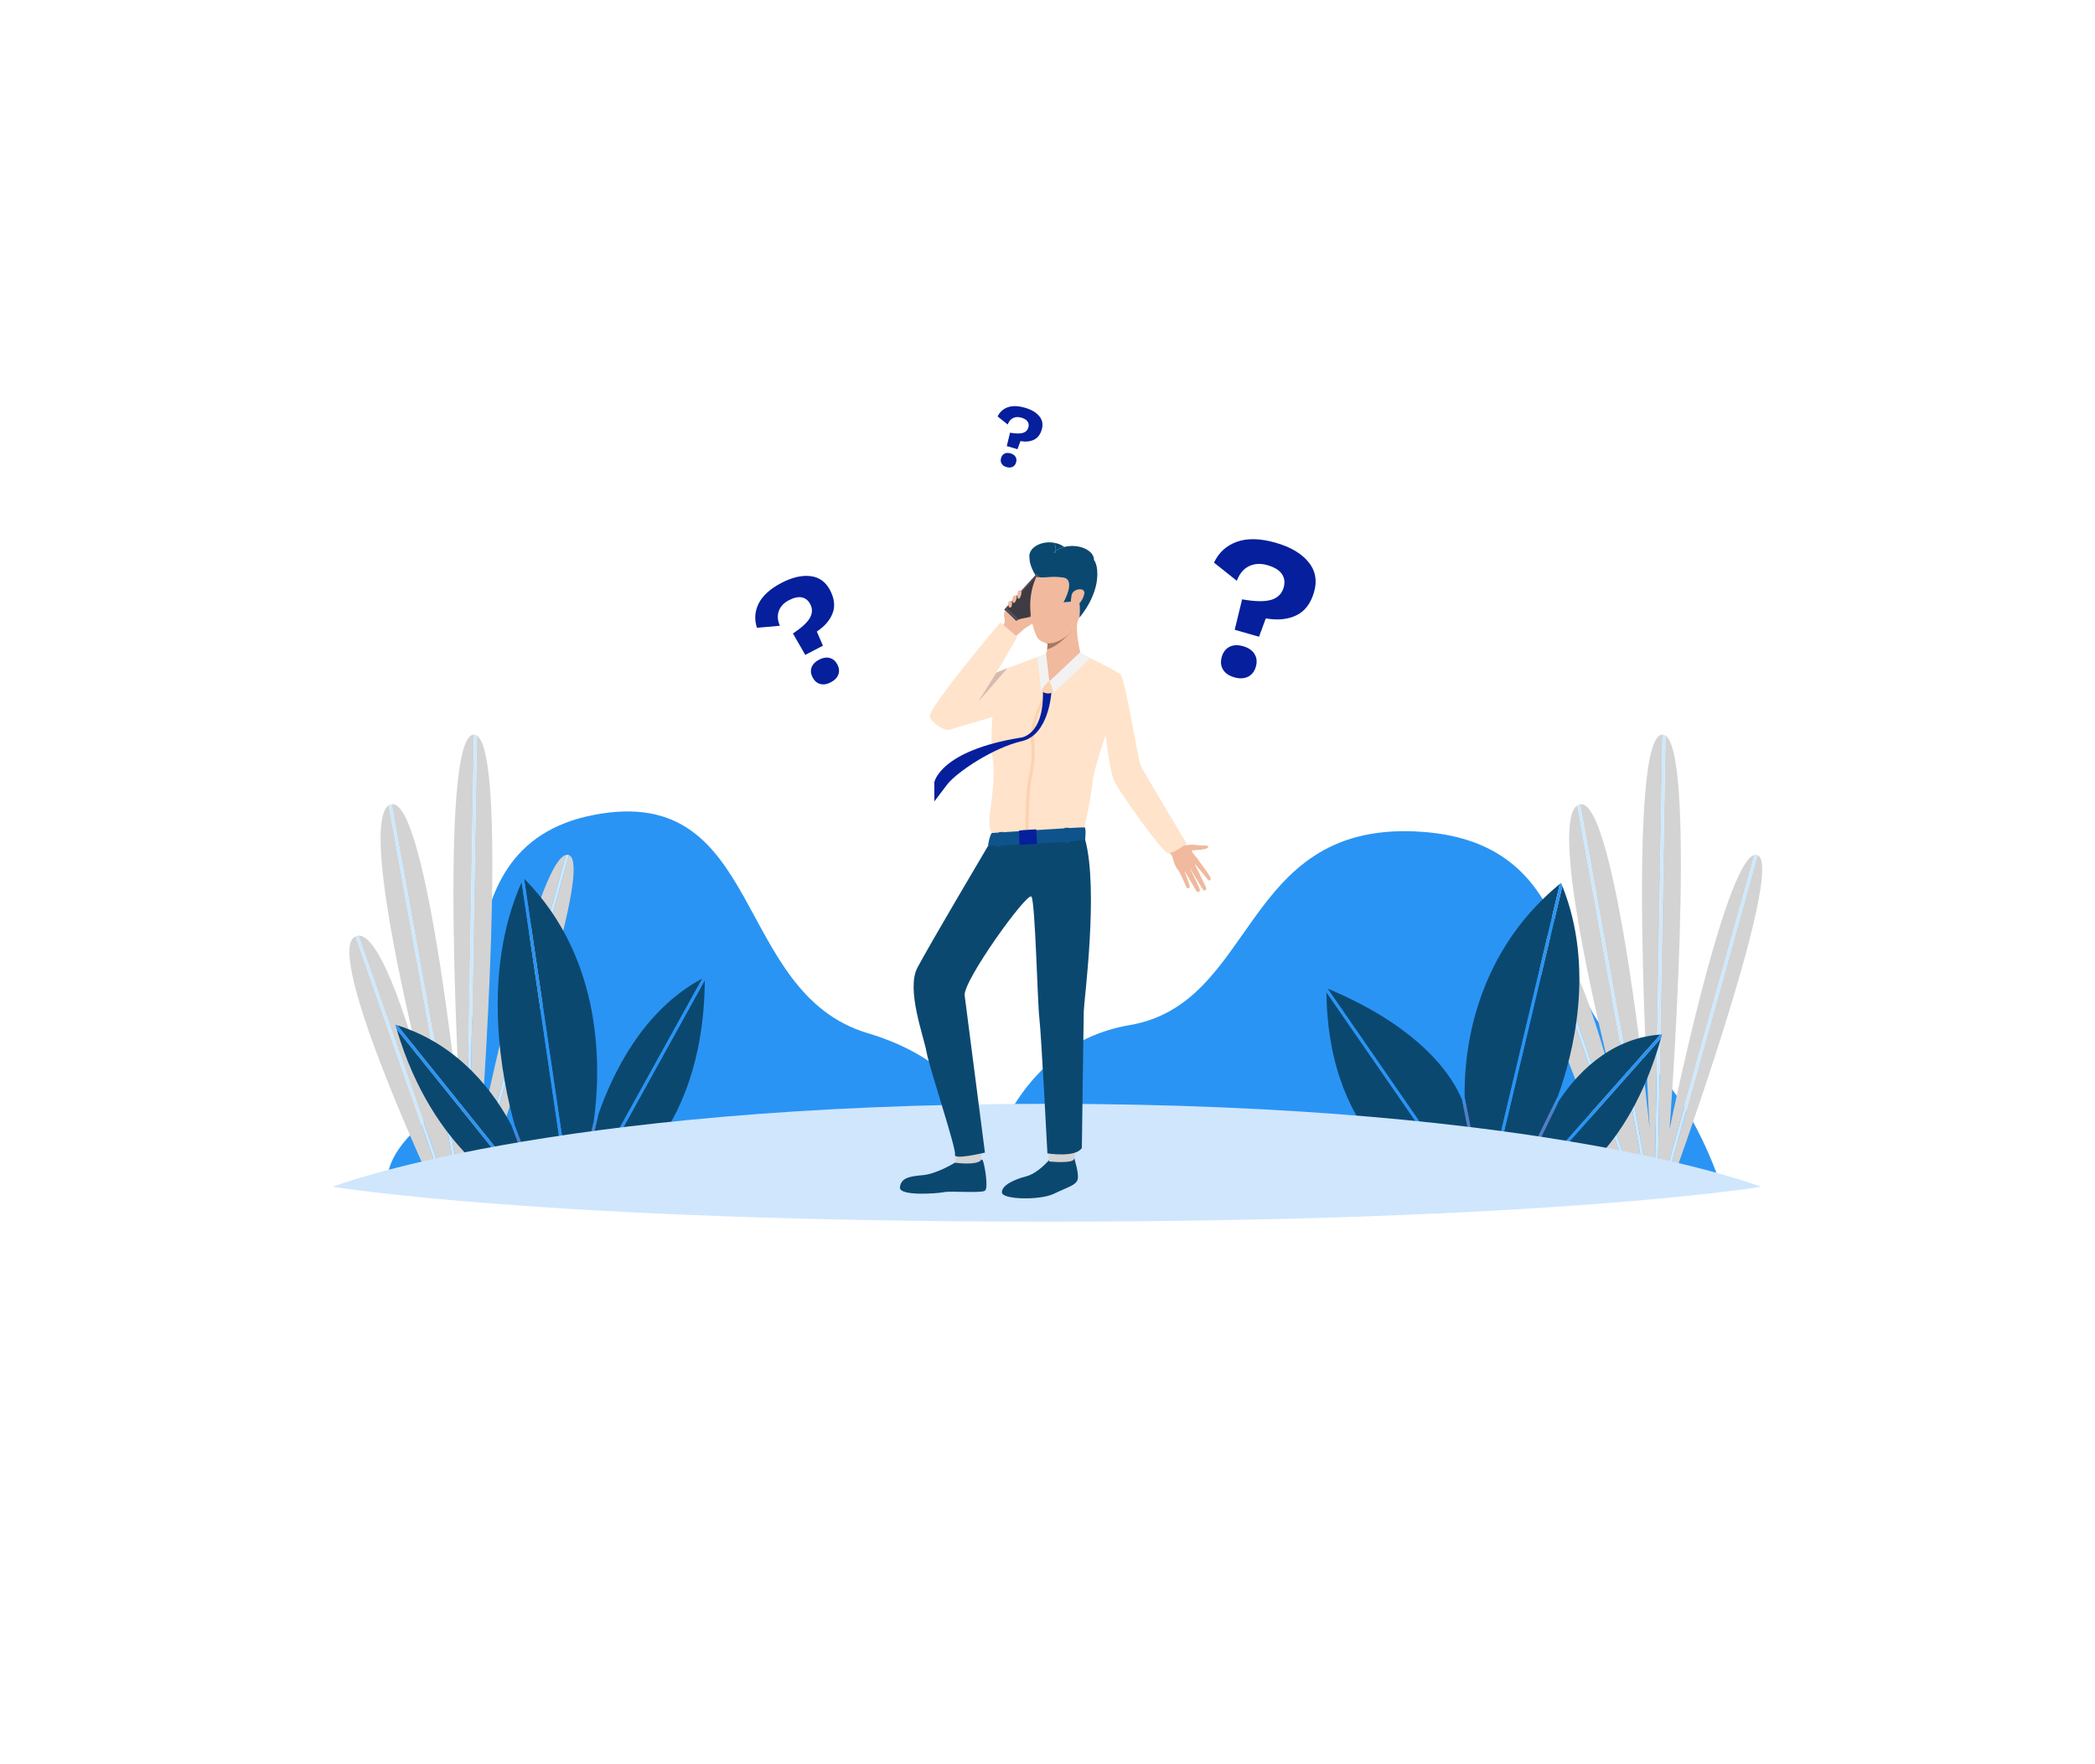 <svg xmlns="http://www.w3.org/2000/svg" xmlns:xlink="http://www.w3.org/1999/xlink" version="1.1" x="0px" y="0px" width="500px" height="421px" viewBox="0 0 500 421" enable-background="new 0 0 500 421" xml:space="preserve">
<g xmlns="http://www.w3.org/2000/svg" id="BACKGROUND">
</g>
<g xmlns="http://www.w3.org/2000/svg" id="OBJECTS">
</g>
<g xmlns="http://www.w3.org/2000/svg" id="DESIGNED_BY_FREEPIK">
	<path fill="#2A94F4" d="M234.39,283.596c0,0,4.993-33.756,35.245-38.947c30.251-5.188,26.592-47.927,67.925-46.228   c41.333,1.702,32.816,41.465,49.264,50.394c16.447,8.932,24.083,34.781,24.083,34.781H234.39z"/>
	<path fill="#2A94F4" d="M239.556,283.596c0,0,0-27.371-32.439-37.011c-32.439-9.639-24.716-59.844-65.266-52.12   c-40.549,7.724-20.854,59.086-36.687,70.285s-12.358,18.846-12.358,18.846H239.556z"/>
	<g>
		<path fill="#D3D3D3" d="M398.461,283.745l-1.225,0.021l22.229-79.68C426.401,206.873,398.461,283.745,398.461,283.745z"/>
		<path fill="#D3D3D3" d="M390.408,283.886l-21.19-60.582c5.491-0.268,12.593,23.419,15.9,35.704    c1.113,4.434,1.849,7.186,1.849,7.186s-0.693-2.896-1.849-7.186c-4.45-17.748-14.951-62.548-8.671-66.799l16.54,91.633    L390.408,283.886z"/>
		<path fill="#D3D3D3" d="M395.61,283.795l1.889-108.233c7.653,5.18,0.962,93.976,0.962,93.976s13.016-63.796,20.283-65.501    l-22.248,79.742L395.61,283.795z"/>
		<path fill="#9DADEC" d="M385.118,259.008c1.156,4.289,1.849,7.186,1.849,7.186S386.23,263.441,385.118,259.008z"/>
		<path fill="#D3D3D3" d="M393.706,283.829l-16.586-91.891c8.676-1.509,16.609,77.599,16.609,77.599s-5.748-94.218,3.042-94.218    c0.008,0,0.015,0.003,0.022,0.003L394.9,283.808L393.706,283.829z"/>
		<path fill="#D3D3D3" d="M387.305,283.938c0,0-26.372-56.382-18.934-60.4c0.051-0.027,0.103-0.043,0.154-0.066l21.135,60.428    L387.305,283.938z"/>
		<path fill="#CCE9FF" d="M396.497,283.778l22.248-79.742c0.232-0.057,0.459-0.048,0.68,0.029c0.015,0.004,0.026,0.018,0.042,0.021    l-22.229,79.68L396.497,283.778z"/>
		<path fill="#CCE9FF" d="M394.9,283.808l1.893-108.485c0.248,0.005,0.482,0.089,0.706,0.239l-1.889,108.233L394.9,283.808z"/>
		<path fill="#CCE9FF" d="M392.987,283.842l-16.54-91.633c0.12-0.08,0.245-0.147,0.376-0.199c0.099-0.037,0.197-0.052,0.296-0.071    l16.586,91.891L392.987,283.842z"/>
		<path fill="#CCE9FF" d="M389.66,283.899l-21.135-60.428c0.228-0.102,0.459-0.157,0.693-0.168l21.19,60.582L389.66,283.899z"/>
	</g>
	<g>
		<path fill="#D3D3D3" d="M110.039,283.829l-16.586-91.891c8.676-1.507,16.609,77.599,16.609,77.599s-5.748-94.218,3.043-94.218    c0.007,0,0.015,0.003,0.021,0.003l-1.892,108.485L110.039,283.829z"/>
		<path fill="#D3D3D3" d="M106.74,283.886l-21.188-60.582c5.49-0.269,12.592,23.419,15.901,35.704    c1.112,4.434,1.847,7.186,1.847,7.186s-0.692-2.896-1.847-7.186c-4.451-17.748-14.952-62.55-8.671-66.799l16.54,91.633    L106.74,283.886z"/>
		<path fill="#9DADEC" d="M101.453,259.008c1.155,4.289,1.847,7.186,1.847,7.186S102.564,263.441,101.453,259.008z"/>
		<path fill="#D3D3D3" d="M103.638,283.938c0,0-26.371-56.382-18.933-60.4c0.051-0.027,0.103-0.043,0.153-0.067l21.137,60.429    L103.638,283.938z"/>
		<path fill="#D3D3D3" d="M114.795,283.745l-1.225,0.021l22.229-79.68C142.734,206.873,114.795,283.745,114.795,283.745z"/>
		<path fill="#D3D3D3" d="M111.944,283.795l1.889-108.233c7.653,5.18,0.962,93.976,0.962,93.976s13.016-63.796,20.283-65.501    l-22.248,79.742L111.944,283.795z"/>
		<path fill="#CCE9FF" d="M112.831,283.778l22.248-79.742c0.232-0.057,0.459-0.048,0.679,0.029c0.015,0.004,0.027,0.018,0.042,0.021    l-22.229,79.68L112.831,283.778z"/>
		<path fill="#CCE9FF" d="M111.234,283.808l1.892-108.485c0.249,0.005,0.483,0.089,0.707,0.239l-1.889,108.233L111.234,283.808z"/>
		<path fill="#CCE9FF" d="M109.321,283.842l-16.54-91.633c0.119-0.08,0.243-0.147,0.376-0.199c0.099-0.037,0.197-0.054,0.295-0.071    l16.586,91.891L109.321,283.842z"/>
		<path fill="#CCE9FF" d="M105.995,283.899l-21.137-60.429c0.228-0.101,0.459-0.156,0.693-0.167l21.188,60.582L105.995,283.899z"/>
	</g>
	<g>
		<path fill="#0B4870" d="M372.281,210.948l-17.141,72.209l-1.367-0.012l-4.204-21.188    C349.355,253.4,350.77,228.624,372.281,210.948z"/>
		<path fill="#0B4870" d="M372.568,283.308l-7.585-0.064l31.441-35.461C388.549,275.788,372.568,283.308,372.568,283.308z"/>
		<path fill="#0B4870" d="M396.25,246.911l-32.208,36.324l-2.001-0.02l9.957-20.389C375.731,257.089,383.655,247.825,396.25,246.911    z"/>
		<path fill="#0B4870" d="M371.843,261.528l-10.587,21.682l-5.388-0.047l17.015-71.676    C380.748,231.192,375.368,251.765,371.843,261.528z"/>
		<path fill="#0B4870" d="M341.191,283.036c0,0-24.197-9.356-24.625-46.238L348.56,283.1L341.191,283.036z"/>
		<path fill="#0B4870" d="M348.963,262.548l4.085,20.591l-3.621-0.03l-32.601-47.182    C339.863,245.564,346.921,257.487,348.963,262.548z"/>
		<path fill="#2A94F4" d="M396.685,246.873c-0.083,0.311-0.174,0.604-0.26,0.909l-31.441,35.461l-0.941-0.008l32.208-36.324    C396.396,246.901,396.538,246.882,396.685,246.873z"/>
		<path fill="#2A94F4" d="M372.568,210.709c0.109,0.259,0.21,0.52,0.313,0.778l-17.015,71.676l-0.727-0.006l17.141-72.209    C372.378,210.87,372.471,210.789,372.568,210.709z"/>
		<path fill="#2A94F4" d="M316.827,235.927l32.601,47.182l-0.868-0.009l-31.994-46.302c-0.004-0.328-0.01-0.654-0.01-0.989    C316.649,235.848,316.735,235.889,316.827,235.927z"/>
		<path fill="#577BC2" d="M369.694,266.839c-0.151,0.327-0.237,0.501-0.237,0.501S369.536,267.161,369.694,266.839z"/>
		<path fill="#577BC2" d="M369.694,266.839c-0.158,0.322-0.237,0.501-0.237,0.501S369.543,267.166,369.694,266.839    c0.356-0.727,1.118-2.189,2.304-4.012l-9.957,20.389l-0.786-0.006l10.587-21.682C370.894,264.158,370.079,266.006,369.694,266.839    z"/>
		<path fill="#577BC2" d="M349.749,265.007c0,0-0.132-1.109-0.18-3.05l4.204,21.188l-0.725-0.007l-4.085-20.591    C349.587,264.093,349.749,265.007,349.749,265.007z"/>
	</g>
	<g>
		<path fill="#0B4870" d="M141.704,267.653l-3.772,16.617h-1.87l-10.97-74.564C144.32,229.08,143.385,255.574,141.704,267.653z"/>
		<path fill="#0B4870" d="M167.623,233.531l-28.084,50.739h-0.881l4.162-18.331C146.115,256.425,153.396,241.072,167.623,233.531z"/>
		<path fill="#0B4870" d="M144.55,284.271h-4.201l27.862-50.336C167.926,272.911,144.55,284.271,144.55,284.271z"/>
		<path fill="#0B4870" d="M122.575,284.271c0,0-19.125-8.921-27.902-38.627l31.037,38.627H122.575z"/>
		<path fill="#0B4870" d="M122.136,268.72l5.808,15.551h-1.326l-31.792-39.567C109.939,249.425,118.253,261.272,122.136,268.72z"/>
		<path fill="#0B4870" d="M124.497,210.538l10.848,73.732h-6.642l-5.817-15.575C119.68,257.215,114.809,232.378,124.497,210.538z"/>
		<path fill="#2A94F4" d="M168.217,233.218c0,0.241-0.005,0.478-0.006,0.717l-27.862,50.336h-0.811l28.084-50.739    C167.82,233.427,168.018,233.32,168.217,233.218z"/>
		<path fill="#2A94F4" d="M124.941,209.551c0.052,0.052,0.1,0.105,0.151,0.155l10.97,74.564h-0.718l-10.848-73.732    C124.643,210.21,124.789,209.88,124.941,209.551z"/>
		<path fill="#2A94F4" d="M94.826,244.703l31.792,39.567h-0.909l-31.037-38.627c-0.109-0.368-0.223-0.726-0.329-1.099    C94.507,244.594,94.664,244.651,94.826,244.703z"/>
		<path fill="#577BC2" d="M140.894,272.376c-0.276,1.114-0.4,1.751-0.4,1.751S140.658,273.509,140.894,272.376    c0.359-1.444,0.978-3.697,1.926-6.437l-4.162,18.331h-0.726l3.772-16.617C141.424,269.658,141.125,271.264,140.894,272.376z"/>
		<path fill="#577BC2" d="M140.894,272.376c-0.235,1.133-0.4,1.751-0.4,1.751S140.617,273.49,140.894,272.376z"/>
		<path fill="#577BC2" d="M124.492,273.892c0.281,0.814,0.449,1.249,0.449,1.249S124.794,274.682,124.492,273.892    c-0.377-1.094-0.958-2.872-1.606-5.196l5.817,15.575h-0.758l-5.808-15.551C123.295,270.939,124.059,272.762,124.492,273.892z"/>
		<path fill="#577BC2" d="M124.492,273.892c0.303,0.79,0.449,1.249,0.449,1.249S124.772,274.706,124.492,273.892z"/>
	</g>
	<path fill="#CFE6FD" d="M249.868,263.437c119.951,0,170.44,19.805,170.44,19.805s-50.489,8.323-170.44,8.323   c-119.951,0-170.44-8.323-170.44-8.323S129.917,263.437,249.868,263.437z"/>
	<g>
		<path fill="#0B4870" d="M227.867,277.511c0,0-4.333,2.674-7.655,2.957s-5.185,0.709-5.428,2.896    c-0.243,2.187,8.952,1.479,10.531,1.154c1.58-0.324,8.749,0.283,9.722-0.324c0.972-0.607-0.081-6.399-0.486-7.25    C234.146,276.093,227.867,277.511,227.867,277.511z"/>
		<path fill="#D3D3D3" d="M228.064,275.499l-0.013,2.001c0,0,4.662,0.695,6.064-0.55l0.179-1.869L228.064,275.499z"/>
		<path fill="#0B4870" d="M250.347,276.892c0,0-2.653,3.135-5.415,3.854c-2.763,0.72-5.842,2.072-5.813,3.827    c0.029,1.756,9.094,1.928,12.374,0.346c3.281-1.583,5.18-1.993,5.669-3.327c0.489-1.336-0.77-4.831-0.747-5.252    C256.442,275.819,250.347,276.892,250.347,276.892z"/>
		<path fill="#D3D3D3" d="M250.291,275.378c0,0,0.04,1.79,0.095,1.818c0.054,0.029,5.581,0.558,5.942-0.552    c0.316-0.971,0.276-2.12,0.276-2.12L250.291,275.378z"/>
		<path fill="#0B4870" d="M235.801,201.9c0,0-13.913,23.484-16.854,29.06c-2.723,5.167,1.536,16.413,2.191,20.138    c0.684,3.892,7.165,23.095,6.776,24.454s7.154-0.471,7.154-0.471s-4.383-34.069-4.836-37.501s15.036-24.942,15.943-23.583    c0.906,1.359,1.43,25.261,1.883,29.015c0.453,3.756,1.923,32.251,1.923,32.251s6.732,1.102,8.221-1.294    c0,0,0.388-29.977,0.454-32.631c0.064-2.655,3.597-28.972,0.324-40.989C257.25,193.999,235.801,201.9,235.801,201.9z"/>
		<path fill="#514E58" d="M252.153,141.376l-6.102,5.747l-0.073,0.072l-2.316,2.18l-1.135-1.107l-2.57-2.488l-0.299-0.3l0.999-1.099    l0.754-0.826l0.218-0.245l0.954-1.053l0.218-0.236l0.908-1.008c0,0,0,0,0-0.009l3.405-3.732l0.199-0.219l0.572,0.519l0.263,0.227    L252.153,141.376z"/>
		<polygon fill="#3E3B42" points="243.898,148.539 251.245,141.618 247.061,137.875 240.436,145.167   "/>
		<path fill="#F1B99E" d="M238.845,149.504c0,0,1.278-0.307,0.901-1.839c-0.376-1.53,0.213-1.882,0.213-1.882l4.453,4.316    c0,0-2.163,2.086-2.819,2.169C240.937,152.351,238.186,150.339,238.845,149.504z"/>
		<path fill="#F1B99E" d="M244.413,150.1c0,0,2.709-1.734,2.965-1.994c0.256-0.259,1.467-1.417,1.964-2.103    c0.496-0.687-1.481-0.518-2.055,0.194c-0.573,0.713-1.088,0.914-1.486,1.072c-0.397,0.156-2.798,0.298-3.274,1.002    C242.051,148.976,244.413,150.1,244.413,150.1z"/>
		<path fill="#F1B99E" d="M240.797,144.854c0,0,0.324,0.424,0.583-0.067c0.259-0.492,0.238-1.624-0.42-1.352    C240.3,143.708,240.797,144.854,240.797,144.854z"/>
		<path fill="#F1B99E" d="M241.632,143.355c0,0,0.113,0.837,0.522,0.46c0.408-0.377,0.817-1.778,0.106-1.742    C241.548,142.108,241.632,143.355,241.632,143.355z"/>
		<path fill="#F1B99E" d="M242.796,142.134c0,0-0.002,1.01,0.472,0.721c0.356-0.22,0.868-2.037,0.157-2.002    C242.713,140.888,242.796,142.134,242.796,142.134z"/>
		<path fill="#F1B99E" d="M280.848,200.788c0,0,1.581,1.121,2.53,0.916c0.95-0.206,2.285-0.037,2.701,0.038    c0.557,0.099,2.462-0.202,2.249,0.468c-0.213,0.67-3.134,0.635-3.762,0.742s1.314,1.771,1.376,2.366    c0.062,0.594-3.499,3.771-4.671,2.468c-1.172-1.302-1.398-3.518-1.658-3.703c-0.26-0.186-0.898-0.912-0.898-0.912L280.848,200.788    z"/>
		<path fill="#F1B99E" d="M285.754,204.944c0,0,3.271,4.241,3.209,4.723c-0.061,0.48-0.342,0.66-0.667,0.279    c-0.326-0.384-3.3-4-3.3-4s2.877,5.729,2.92,6.122c0.025,0.23-0.501,0.604-0.698,0.417c-0.196-0.187-3.422-5.672-3.422-5.672    s2.676,5.353,2.604,5.704c-0.063,0.307-0.625,0.549-0.855,0.167c-0.23-0.38-3.036-5.186-3.036-5.186s1.667,4.04,1.42,4.325    c-0.151,0.174-0.592,0.515-0.985-0.543c-0.393-1.06-1.617-3.436-1.617-3.436L285.754,204.944z"/>
		<path fill="#FFE3CA" d="M283.204,201.328c0,0-3.28,2.592-4.575,2.245c-1.295-0.346-12.086-15.191-12.949-17.783    c-0.862-2.59-1.813-10.273-1.813-10.273s-2.786,7.717-3.154,11.43c-0.368,3.711-1.884,10.511-1.884,10.511l-22.126,1.341    c0,0-0.865-1.354-0.489-4.229c0.374-2.879,1.385-9.741,0.737-13.432c-0.647-3.689-0.087-10.036-0.087-10.036    s-9.254,2.776-10.333,3.078c-1.08,0.303-3.884-1.381-4.619-3.108c-0.733-1.726,16.833-22.531,16.833-22.531l4.049,3.472    l-4.989,8.534c0.168-0.113,1.219-0.532,2.628-1.071c3.442-1.313,9.019-3.338,9.019-3.338s7.856-0.13,8.46-0.042    c0.604,0.086,8.374,3.885,9.495,4.834c1.124,0.948,4.23,20.546,4.834,21.841C272.844,184.063,283.204,201.328,283.204,201.328z"/>
		<path fill="#0E538C" d="M236.702,198.797c0,0-0.552,0.564-0.901,3.104c0,0,20.913-0.773,23.179-1.552c0,0,0.309-2.807-0.153-2.892    C258.321,197.363,236.702,198.797,236.702,198.797z"/>
		<path fill="#F1B99E" d="M257.91,156.094c-0.216,0.949-7.468,6.517-7.468,6.517s-1.647-6.208-0.993-6.475    c0.257-0.104,0.396-0.59,0.471-1.139c0.07-0.524,0.083-1.107,0.081-1.479c0-0.23-0.006-0.38-0.006-0.38s0.974-0.877,2.208-1.917    c2.157-1.82,5.107-4.134,5.031-3.127c-0.003,0.054-0.016,0.117-0.038,0.189C256.534,150.513,257.91,156.094,257.91,156.094z"/>
		<polygon fill="#F2F2F2" points="249.653,155.943 247.597,156.87 248.5,165.157 250.442,162.61   "/>
		<polygon fill="#F2F2F2" points="257.81,155.665 250.442,162.61 251.394,165.431 260.222,157.054   "/>
		<path fill="#0E538C" d="M254.053,197.58c0,0,0.227,2.888,0.207,3.634l0.974-0.115c0,0-0.024-3.038-0.14-3.557L254.053,197.58z"/>
		<path fill="#0E538C" d="M238.457,198.602c0,0-0.569,2.562-0.656,3.541l1.025-0.051c0,0,0.465-3.221,0.607-3.55L238.457,198.602z"/>
		<g>
			<path fill="#FCD2B1" d="M244.722,198.114c-0.004-0.025-0.013-0.912,0.083-4.63c0.039-1.511,0.167-5.626,0.697-8.099     c0.784-3.654,0.839-5.354,0.556-8.504c-0.476-5.289,3.625-11.789,3.645-11.859l0.53,0.137c-0.018,0.069-3.894,6.454-3.427,11.646     c0.29,3.234,0.186,5.253-0.606,8.946c-0.502,2.342-0.577,6.239-0.614,7.7c-0.093,3.604-0.138,4.557-0.133,4.582L244.722,198.114z     "/>
		</g>
		<path fill="#051f9d" d="M250.91,165.354c0,0-0.553,10.077-7.072,11.544c-6.518,1.468-15.193,7.122-17.74,10.273l-3.108,4.101    v-4.576c0,0,1.295-7.521,20.59-10.646c0,0,5.535-0.365,5.333-10.94C248.913,165.11,250.947,164.914,250.91,165.354z"/>
		<path fill="#A77860" d="M255.88,150.43C255.88,150.43,255.88,150.43,255.88,150.43c-0.015,0.018-0.313,0.397-0.815,0.935    c-1.063,1.139-3.039,2.992-5.145,3.633c0.07-0.524,0.083-1.107,0.081-1.479c-0.208-0.021-0.415-0.061-0.619-0.125    c0.638-0.933,1.528-1.896,1.528-1.896l1.293-0.276L255.88,150.43z"/>
		<path fill="#F1B99E" d="M258.791,141.757c-0.172,0.854-0.645,1.671-1.171,2.271c0.208,1.307,0.009,3.35,0.009,3.35    c-0.137,0.246-0.263,0.491-0.391,0.718c-0.645,1.144-1.18,2.007-1.362,2.334c0,0.009-0.009,0.018-0.019,0.027    c-0.109,0.217-0.399,0.545-0.79,0.908c-1.125,1.034-3.178,2.36-5.067,2.151c-0.208-0.019-0.417-0.055-0.617-0.127    c-0.754-0.228-1.625-0.653-2.053-1.662c-0.417-1.008-0.726-1.97-0.953-2.905v-0.01c-0.136-0.562-0.236-1.116-0.318-1.652    c0-0.018-0.009-0.026-0.009-0.036c-0.027-0.19-0.046-0.372-0.064-0.554c-0.499-4.358,0.745-7.563,1.208-8.572    c0.1-0.218,0.164-0.336,0.164-0.336s0.19-0.036,0.526-0.09l0.263,0.227c1.471,0.137,2.942-0.336,5.603,0.055    c3.142,0.453,0.054,5.92,0.054,5.92l1.762-0.173c0-0.48,0.072-1.025,0.163-1.525C256.031,140.404,259.145,139.995,258.791,141.757    z"/>
		<path fill="#515154" d="M247.886,137.571l0.263,0.227c-0.254-0.019-0.518-0.063-0.79-0.137c0,0-0.101-0.145-0.245-0.39    l0.199-0.219L247.886,137.571z"/>
		<path fill="#515154" d="M258.791,141.757c-0.172,0.854-0.645,1.671-1.171,2.271c-0.073-0.473-0.209-0.845-0.417-0.999    c-0.809-0.572-1.634,0.571-1.634,0.571c0-0.48,0.072-1.025,0.163-1.525C256.031,140.404,259.145,139.995,258.791,141.757z"/>
		<path fill="#F1B99E" d="M258.791,141.757c-0.172,0.854-0.645,1.671-1.171,2.271c-0.545,0.626-1.144,1.007-1.498,0.953    c-0.418-0.072-0.554-0.653-0.554-1.381c0-0.48,0.072-1.025,0.163-1.525C256.031,140.404,259.145,139.995,258.791,141.757z"/>
		<path fill="#FCD2B1" d="M248.644,164.969c0,0,1.239,1.069,2.658,0.188c0,0-0.535-2.46-0.859-2.547    C250.118,162.525,248.485,164.521,248.644,164.969z"/>
		<path fill="#051f9d" d="M247.307,197.941c0,0-3.078,0.121-4.106,0.292l0.131,3.412l4.168-0.248L247.307,197.941z"/>
		<path fill="#D5BBAF" d="M240.431,159.474l-6.951,7.994l4.323-6.923C237.971,160.432,239.022,160.013,240.431,159.474z"/>
	</g>
	<path fill="#CCE9FF" d="M251.936,131.496c-0.018,0.128-0.036,0.245-0.064,0.363c-0.126,0-0.245,0.009-0.354,0.009   C251.645,131.741,251.781,131.615,251.936,131.496z"/>
	<path fill="#CCE9FF" d="M251.936,131.496c-0.018,0.128-0.036,0.245-0.064,0.363c-0.126,0-0.245,0.009-0.354,0.009   C251.645,131.741,251.781,131.615,251.936,131.496z"/>
	<path fill="#0B4870" d="M257.647,147.35c-0.009,0.019-0.018,0.027-0.018,0.027s0.199-2.043-0.009-3.35   c0.527-0.6,0.999-1.417,1.171-2.271c0.354-1.762-2.76-1.353-3.06,0.317c-0.091,0.5-0.163,1.045-0.163,1.525l-1.762,0.173   c0,0,3.088-5.467-0.054-5.92c-2.661-0.391-4.131,0.082-5.603-0.055l-0.263-0.227l-0.572-0.519l-0.199,0.219   c-0.436-0.727-1.326-2.36-1.398-3.796c0-0.045-0.009-0.1,0-0.145c-0.019-0.255-0.019-0.482-0.019-0.69   c-0.018-0.027-0.027-0.055-0.036-0.082c0.164-1.743,2.243-3.123,4.785-3.123c0.391,0,0.781,0.036,1.144,0.1   c0.236,0.463,0.373,0.98,0.373,1.534c0,0.146-0.009,0.291-0.027,0.427c-0.155,0.119-0.291,0.245-0.417,0.372   c0.108,0,0.227-0.009,0.354-0.009c0.028-0.118,0.046-0.235,0.064-0.363c0.544-0.418,1.244-0.744,2.052-0.953   c0.59-0.154,1.244-0.236,1.925-0.236c2.86,0,5.185,1.489,5.185,3.323v0.01c0.363,0.508,0.663,1.289,0.763,2.487   C262.341,141.856,257.974,146.987,257.647,147.35z"/>
	<path fill="#0B4870" d="M245.697,132.641c0,0.208,0,0.436,0.019,0.69c-0.055-0.174-0.073-0.354-0.073-0.536   c0-0.081,0-0.154,0.018-0.236C245.67,132.586,245.679,132.613,245.697,132.641z"/>
	<path fill="#0B4870" d="M251.518,131.868c0.126-0.127,0.263-0.253,0.417-0.372c-0.018,0.128-0.036,0.245-0.064,0.363   C251.745,131.859,251.626,131.868,251.518,131.868z"/>
	<path fill="#0B4870" d="M253.987,130.543c-0.808,0.209-1.507,0.535-2.052,0.953c0.018-0.136,0.027-0.281,0.027-0.427   c0-0.554-0.136-1.071-0.373-1.534C252.535,129.698,253.361,130.053,253.987,130.543z"/>
	<g>
		<path fill="#051f9d" d="M193.426,137.5c2.08,0.248,3.638,1.362,4.674,3.344c1.048,2.005,1.252,3.842,0.613,5.51    c-0.639,1.669-1.895,3.125-3.768,4.369l1.457,3.375l-4.216,2.204l-2.937-5.111c2.068-1.374,3.415-2.614,4.041-3.718    c0.625-1.105,0.655-2.198,0.089-3.281c-0.47-0.898-1.14-1.436-2.009-1.612c-0.869-0.176-1.904,0.05-3.102,0.676    c-1.198,0.626-1.994,1.476-2.388,2.546c-0.394,1.071-0.312,2.253,0.247,3.545l-5.469,0.483c-0.664-2-0.524-3.936,0.419-5.808    c0.942-1.872,2.751-3.507,5.424-4.904C189.037,137.792,191.345,137.254,193.426,137.5z M198.025,157.033    c0.782,0.207,1.391,0.725,1.824,1.555s0.513,1.625,0.235,2.386s-0.877,1.382-1.798,1.863c-0.922,0.482-1.768,0.616-2.539,0.404    c-0.771-0.213-1.374-0.733-1.808-1.563s-0.518-1.622-0.253-2.377c0.266-0.755,0.859-1.373,1.781-1.855    C196.39,156.964,197.242,156.826,198.025,157.033z"/>
	</g>
	<g>
		<path fill="#051f9d" d="M312.254,134.099c1.696,2.046,2.155,4.434,1.375,7.161c-0.788,2.76-2.206,4.628-4.251,5.604    c-2.046,0.977-4.474,1.217-7.283,0.722l-1.612,4.379l-5.805-1.659l1.768-7.266c3.104,0.545,5.426,0.581,6.967,0.112    c1.54-0.469,2.524-1.449,2.95-2.94c0.354-1.236,0.207-2.316-0.438-3.238c-0.646-0.923-1.794-1.619-3.442-2.091    c-1.65-0.472-3.124-0.386-4.422,0.256c-1.298,0.641-2.256,1.8-2.872,3.476l-5.451-4.337c1.138-2.42,2.958-4.077,5.462-4.976    c2.503-0.896,5.595-0.819,9.275,0.232C307.964,130.531,310.557,132.054,312.254,134.099z M299.41,156.083    c0.538,0.875,0.645,1.884,0.318,3.025s-0.949,1.941-1.869,2.399c-0.92,0.457-2.015,0.505-3.284,0.143    c-1.269-0.363-2.164-0.979-2.688-1.85c-0.523-0.869-0.622-1.876-0.296-3.018s0.941-1.943,1.846-2.407    c0.904-0.461,1.99-0.512,3.259-0.148C297.966,154.59,298.87,155.209,299.41,156.083z"/>
	</g>
	<g>
		<path fill="#051f9d" d="M248.033,99.32c0.749,0.902,0.952,1.955,0.608,3.158c-0.348,1.218-0.974,2.042-1.876,2.473    c-0.903,0.432-1.975,0.537-3.214,0.319l-0.711,1.931l-2.561-0.732l0.78-3.205c1.369,0.241,2.394,0.257,3.074,0.05    c0.679-0.206,1.113-0.639,1.301-1.297c0.156-0.546,0.091-1.021-0.194-1.429c-0.285-0.406-0.791-0.714-1.518-0.922    c-0.729-0.208-1.378-0.17-1.951,0.112c-0.573,0.282-0.996,0.794-1.267,1.534l-2.406-1.914c0.502-1.067,1.306-1.799,2.409-2.194    c1.104-0.396,2.469-0.362,4.093,0.103C246.141,97.746,247.284,98.417,248.033,99.32z M242.366,109.019    c0.239,0.386,0.285,0.831,0.141,1.335c-0.144,0.504-0.418,0.856-0.824,1.058c-0.406,0.202-0.889,0.224-1.448,0.063    s-0.955-0.432-1.186-0.816c-0.231-0.383-0.274-0.827-0.131-1.331c0.144-0.503,0.416-0.857,0.814-1.062    c0.399-0.203,0.878-0.226,1.438-0.065S242.128,108.633,242.366,109.019z"/>
	</g>
</g>
</svg>